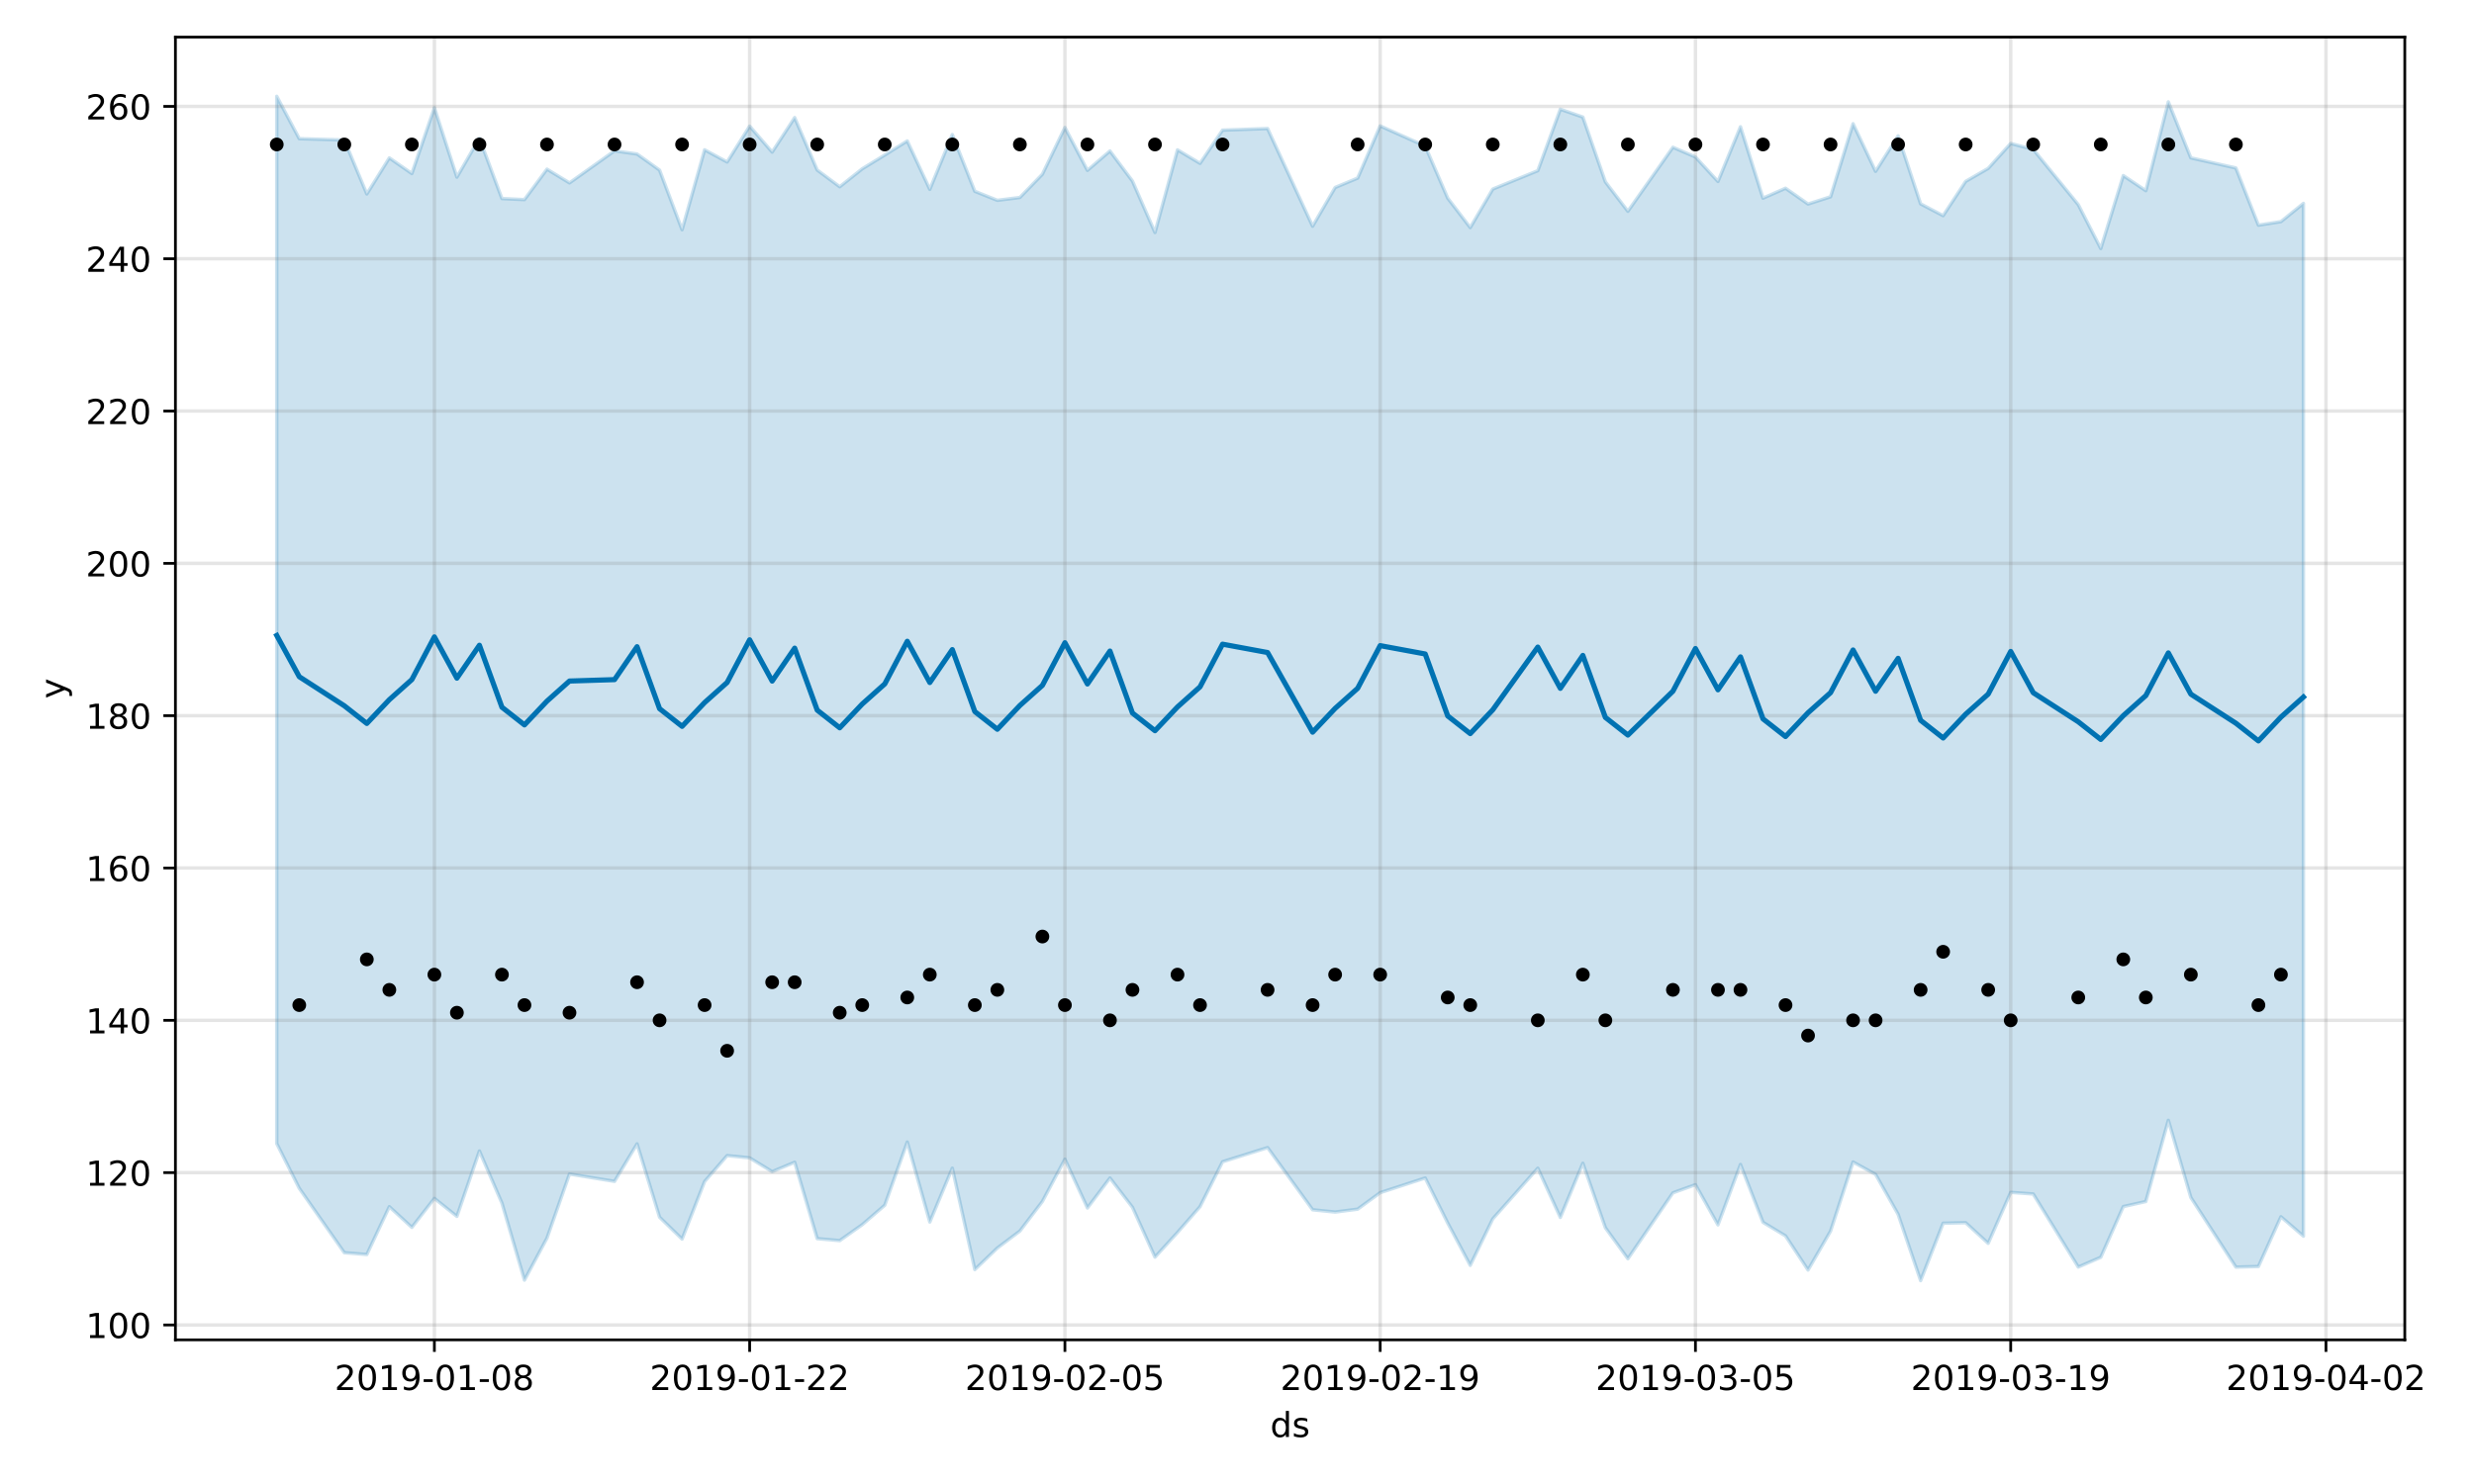 <?xml version="1.0" encoding="utf-8" standalone="no"?>
<!DOCTYPE svg PUBLIC "-//W3C//DTD SVG 1.1//EN"
  "http://www.w3.org/Graphics/SVG/1.1/DTD/svg11.dtd">
<!-- Created with matplotlib (https://matplotlib.org/) -->
<svg height="432pt" version="1.1" viewBox="0 0 720 432" width="720pt" xmlns="http://www.w3.org/2000/svg" xmlns:xlink="http://www.w3.org/1999/xlink">
 <defs>
  <style type="text/css">
*{stroke-linecap:butt;stroke-linejoin:round;}
  </style>
 </defs>
 <g id="figure_1">
  <g id="patch_1">
   <path d="M 0 432 
L 720 432 
L 720 0 
L 0 0 
z
" style="fill:#ffffff;"/>
  </g>
  <g id="axes_1">
   <g id="patch_2">
    <path d="M 51.05 390.04 
L 699.857 390.04 
L 699.857 10.8 
L 51.05 10.8 
z
" style="fill:#ffffff;"/>
   </g>
   <g id="PolyCollection_1">
    <defs>
     <path d="M 80.541 -403.962 
L 80.541 -99.102 
L 87.095 -86.072 
L 100.202 -67.334 
L 106.756 -66.806 
L 113.309 -80.728 
L 119.863 -74.693 
L 126.417 -83.144 
L 132.97 -77.904 
L 139.524 -96.942 
L 146.077 -81.767 
L 152.631 -59.352 
L 159.185 -71.576 
L 165.738 -90.232 
L 178.845 -88.097 
L 185.399 -99.012 
L 191.953 -77.667 
L 198.506 -71.298 
L 205.06 -88.047 
L 211.613 -95.596 
L 218.167 -94.933 
L 224.721 -90.927 
L 231.274 -93.66 
L 237.828 -71.425 
L 244.381 -70.853 
L 250.935 -75.487 
L 257.489 -81.147 
L 264.042 -99.54 
L 270.596 -76.259 
L 277.15 -91.932 
L 283.703 -62.416 
L 290.257 -68.697 
L 296.81 -73.633 
L 303.364 -82.24 
L 309.918 -94.554 
L 316.471 -80.353 
L 323.025 -89.075 
L 329.578 -80.539 
L 336.132 -66.037 
L 342.686 -73.223 
L 349.239 -80.729 
L 355.793 -93.804 
L 368.9 -97.923 
L 382.007 -79.823 
L 388.561 -79.159 
L 395.114 -80.003 
L 401.668 -84.805 
L 414.775 -89.078 
L 421.329 -75.963 
L 427.883 -63.65 
L 434.436 -77.17 
L 447.543 -91.929 
L 454.097 -77.594 
L 460.651 -93.37 
L 467.204 -74.601 
L 473.758 -65.574 
L 486.865 -84.764 
L 493.419 -87.131 
L 499.972 -75.429 
L 506.526 -93.014 
L 513.079 -76.176 
L 519.633 -72.23 
L 526.187 -62.289 
L 532.74 -73.609 
L 539.294 -93.732 
L 545.847 -90.122 
L 552.401 -78.509 
L 558.955 -59.198 
L 565.508 -75.913 
L 572.062 -76.056 
L 578.616 -70.056 
L 585.169 -84.892 
L 591.723 -84.422 
L 604.83 -63.158 
L 611.384 -66.003 
L 617.937 -80.753 
L 624.491 -82.23 
L 631.044 -105.878 
L 637.598 -83.399 
L 650.705 -63.134 
L 657.259 -63.316 
L 663.812 -77.793 
L 670.366 -72.15 
L 670.366 -372.788 
L 670.366 -372.788 
L 663.812 -367.48 
L 657.259 -366.458 
L 650.705 -383.103 
L 637.598 -386.042 
L 631.044 -402.344 
L 624.491 -376.498 
L 617.937 -380.892 
L 611.384 -359.644 
L 604.83 -372.433 
L 591.723 -388.523 
L 585.169 -390.238 
L 578.616 -382.984 
L 572.062 -379.201 
L 565.508 -369.223 
L 558.955 -372.657 
L 552.401 -392.448 
L 545.847 -382.124 
L 539.294 -395.99 
L 532.74 -374.716 
L 526.187 -372.613 
L 519.633 -377.207 
L 513.079 -374.311 
L 506.526 -395.094 
L 499.972 -379.175 
L 493.419 -386.299 
L 486.865 -389.126 
L 473.758 -370.497 
L 467.204 -379.064 
L 460.651 -397.921 
L 454.097 -400.197 
L 447.543 -382.314 
L 434.436 -376.96 
L 427.883 -365.749 
L 421.329 -374.324 
L 414.775 -389.473 
L 401.668 -395.344 
L 395.114 -380.16 
L 388.561 -377.425 
L 382.007 -366.147 
L 368.9 -394.586 
L 355.793 -394.115 
L 349.239 -384.447 
L 342.686 -388.373 
L 336.132 -364.318 
L 329.578 -379.294 
L 323.025 -388.046 
L 316.471 -382.404 
L 309.918 -394.889 
L 303.364 -381.287 
L 296.81 -374.515 
L 290.257 -373.691 
L 283.703 -376.312 
L 277.15 -392.823 
L 270.596 -376.884 
L 264.042 -390.973 
L 257.489 -386.87 
L 250.935 -382.866 
L 244.381 -377.639 
L 237.828 -382.514 
L 231.274 -397.772 
L 224.721 -387.727 
L 218.167 -395.272 
L 211.613 -384.843 
L 205.06 -388.395 
L 198.506 -365.123 
L 191.953 -382.483 
L 185.399 -387.173 
L 178.845 -388.091 
L 165.738 -378.762 
L 159.185 -382.759 
L 152.631 -373.895 
L 146.077 -374.203 
L 139.524 -391.769 
L 132.97 -380.438 
L 126.417 -400.637 
L 119.863 -381.481 
L 113.309 -386.035 
L 106.756 -375.54 
L 100.202 -391.254 
L 87.095 -391.631 
L 80.541 -403.962 
z
" id="m1923e0d9a7" style="stroke:#0072b2;stroke-opacity:0.2;"/>
    </defs>
    <g clip-path="url(#p1004022862)">
     <use style="fill:#0072b2;fill-opacity:0.2;stroke:#0072b2;stroke-opacity:0.2;" x="0" xlink:href="#m1923e0d9a7" y="432"/>
    </g>
   </g>
   <g id="matplotlib.axis_1">
    <g id="xtick_1">
     <g id="line2d_1">
      <path clip-path="url(#p1004022862)" d="M 126.417 390.04 
L 126.417 10.8 
" style="fill:none;stroke:#808080;stroke-linecap:square;stroke-opacity:0.2;"/>
     </g>
     <g id="line2d_2">
      <defs>
       <path d="M 0 0 
L 0 3.5 
" id="m7fd7f2dde4" style="stroke:#000000;stroke-width:0.8;"/>
      </defs>
      <g>
       <use style="stroke:#000000;stroke-width:0.8;" x="126.417" xlink:href="#m7fd7f2dde4" y="390.04"/>
      </g>
     </g>
     <g id="text_1">
      <!-- 2019-01-08 -->
      <defs>
       <path d="M 19.188 8.297 
L 53.609 8.297 
L 53.609 0 
L 7.328 0 
L 7.328 8.297 
Q 12.938 14.109 22.625 23.891 
Q 32.328 33.688 34.812 36.531 
Q 39.547 41.844 41.422 45.531 
Q 43.312 49.219 43.312 52.781 
Q 43.312 58.594 39.234 62.25 
Q 35.156 65.922 28.609 65.922 
Q 23.969 65.922 18.812 64.312 
Q 13.672 62.703 7.812 59.422 
L 7.812 69.391 
Q 13.766 71.781 18.938 73 
Q 24.125 74.219 28.422 74.219 
Q 39.75 74.219 46.484 68.547 
Q 53.219 62.891 53.219 53.422 
Q 53.219 48.922 51.531 44.891 
Q 49.859 40.875 45.406 35.406 
Q 44.188 33.984 37.641 27.219 
Q 31.109 20.453 19.188 8.297 
z
" id="DejaVuSans-50"/>
       <path d="M 31.781 66.406 
Q 24.172 66.406 20.328 58.906 
Q 16.5 51.422 16.5 36.375 
Q 16.5 21.391 20.328 13.891 
Q 24.172 6.391 31.781 6.391 
Q 39.453 6.391 43.281 13.891 
Q 47.125 21.391 47.125 36.375 
Q 47.125 51.422 43.281 58.906 
Q 39.453 66.406 31.781 66.406 
z
M 31.781 74.219 
Q 44.047 74.219 50.516 64.516 
Q 56.984 54.828 56.984 36.375 
Q 56.984 17.969 50.516 8.266 
Q 44.047 -1.422 31.781 -1.422 
Q 19.531 -1.422 13.062 8.266 
Q 6.594 17.969 6.594 36.375 
Q 6.594 54.828 13.062 64.516 
Q 19.531 74.219 31.781 74.219 
z
" id="DejaVuSans-48"/>
       <path d="M 12.406 8.297 
L 28.516 8.297 
L 28.516 63.922 
L 10.984 60.406 
L 10.984 69.391 
L 28.422 72.906 
L 38.281 72.906 
L 38.281 8.297 
L 54.391 8.297 
L 54.391 0 
L 12.406 0 
z
" id="DejaVuSans-49"/>
       <path d="M 10.984 1.516 
L 10.984 10.5 
Q 14.703 8.734 18.5 7.812 
Q 22.312 6.891 25.984 6.891 
Q 35.75 6.891 40.891 13.453 
Q 46.047 20.016 46.781 33.406 
Q 43.953 29.203 39.594 26.953 
Q 35.25 24.703 29.984 24.703 
Q 19.047 24.703 12.672 31.312 
Q 6.297 37.938 6.297 49.422 
Q 6.297 60.641 12.938 67.422 
Q 19.578 74.219 30.609 74.219 
Q 43.266 74.219 49.922 64.516 
Q 56.594 54.828 56.594 36.375 
Q 56.594 19.141 48.406 8.859 
Q 40.234 -1.422 26.422 -1.422 
Q 22.703 -1.422 18.891 -0.688 
Q 15.094 0.047 10.984 1.516 
z
M 30.609 32.422 
Q 37.25 32.422 41.125 36.953 
Q 45.016 41.5 45.016 49.422 
Q 45.016 57.281 41.125 61.844 
Q 37.25 66.406 30.609 66.406 
Q 23.969 66.406 20.094 61.844 
Q 16.219 57.281 16.219 49.422 
Q 16.219 41.5 20.094 36.953 
Q 23.969 32.422 30.609 32.422 
z
" id="DejaVuSans-57"/>
       <path d="M 4.891 31.391 
L 31.203 31.391 
L 31.203 23.391 
L 4.891 23.391 
z
" id="DejaVuSans-45"/>
       <path d="M 31.781 34.625 
Q 24.75 34.625 20.719 30.859 
Q 16.703 27.094 16.703 20.516 
Q 16.703 13.922 20.719 10.156 
Q 24.75 6.391 31.781 6.391 
Q 38.812 6.391 42.859 10.172 
Q 46.922 13.969 46.922 20.516 
Q 46.922 27.094 42.891 30.859 
Q 38.875 34.625 31.781 34.625 
z
M 21.922 38.812 
Q 15.578 40.375 12.031 44.719 
Q 8.5 49.078 8.5 55.328 
Q 8.5 64.062 14.719 69.141 
Q 20.953 74.219 31.781 74.219 
Q 42.672 74.219 48.875 69.141 
Q 55.078 64.062 55.078 55.328 
Q 55.078 49.078 51.531 44.719 
Q 48 40.375 41.703 38.812 
Q 48.828 37.156 52.797 32.312 
Q 56.781 27.484 56.781 20.516 
Q 56.781 9.906 50.312 4.234 
Q 43.844 -1.422 31.781 -1.422 
Q 19.734 -1.422 13.25 4.234 
Q 6.781 9.906 6.781 20.516 
Q 6.781 27.484 10.781 32.312 
Q 14.797 37.156 21.922 38.812 
z
M 18.312 54.391 
Q 18.312 48.734 21.844 45.562 
Q 25.391 42.391 31.781 42.391 
Q 38.141 42.391 41.719 45.562 
Q 45.312 48.734 45.312 54.391 
Q 45.312 60.062 41.719 63.234 
Q 38.141 66.406 31.781 66.406 
Q 25.391 66.406 21.844 63.234 
Q 18.312 60.062 18.312 54.391 
z
" id="DejaVuSans-56"/>
      </defs>
      <g transform="translate(97.359 404.638)scale(0.1 -0.1)">
       <use xlink:href="#DejaVuSans-50"/>
       <use x="63.623" xlink:href="#DejaVuSans-48"/>
       <use x="127.246" xlink:href="#DejaVuSans-49"/>
       <use x="190.869" xlink:href="#DejaVuSans-57"/>
       <use x="254.492" xlink:href="#DejaVuSans-45"/>
       <use x="290.576" xlink:href="#DejaVuSans-48"/>
       <use x="354.199" xlink:href="#DejaVuSans-49"/>
       <use x="417.822" xlink:href="#DejaVuSans-45"/>
       <use x="453.906" xlink:href="#DejaVuSans-48"/>
       <use x="517.529" xlink:href="#DejaVuSans-56"/>
      </g>
     </g>
    </g>
    <g id="xtick_2">
     <g id="line2d_3">
      <path clip-path="url(#p1004022862)" d="M 218.167 390.04 
L 218.167 10.8 
" style="fill:none;stroke:#808080;stroke-linecap:square;stroke-opacity:0.2;"/>
     </g>
     <g id="line2d_4">
      <g>
       <use style="stroke:#000000;stroke-width:0.8;" x="218.167" xlink:href="#m7fd7f2dde4" y="390.04"/>
      </g>
     </g>
     <g id="text_2">
      <!-- 2019-01-22 -->
      <g transform="translate(189.109 404.638)scale(0.1 -0.1)">
       <use xlink:href="#DejaVuSans-50"/>
       <use x="63.623" xlink:href="#DejaVuSans-48"/>
       <use x="127.246" xlink:href="#DejaVuSans-49"/>
       <use x="190.869" xlink:href="#DejaVuSans-57"/>
       <use x="254.492" xlink:href="#DejaVuSans-45"/>
       <use x="290.576" xlink:href="#DejaVuSans-48"/>
       <use x="354.199" xlink:href="#DejaVuSans-49"/>
       <use x="417.822" xlink:href="#DejaVuSans-45"/>
       <use x="453.906" xlink:href="#DejaVuSans-50"/>
       <use x="517.529" xlink:href="#DejaVuSans-50"/>
      </g>
     </g>
    </g>
    <g id="xtick_3">
     <g id="line2d_5">
      <path clip-path="url(#p1004022862)" d="M 309.918 390.04 
L 309.918 10.8 
" style="fill:none;stroke:#808080;stroke-linecap:square;stroke-opacity:0.2;"/>
     </g>
     <g id="line2d_6">
      <g>
       <use style="stroke:#000000;stroke-width:0.8;" x="309.918" xlink:href="#m7fd7f2dde4" y="390.04"/>
      </g>
     </g>
     <g id="text_3">
      <!-- 2019-02-05 -->
      <defs>
       <path d="M 10.797 72.906 
L 49.516 72.906 
L 49.516 64.594 
L 19.828 64.594 
L 19.828 46.734 
Q 21.969 47.469 24.109 47.828 
Q 26.266 48.188 28.422 48.188 
Q 40.625 48.188 47.75 41.5 
Q 54.891 34.812 54.891 23.391 
Q 54.891 11.625 47.562 5.094 
Q 40.234 -1.422 26.906 -1.422 
Q 22.312 -1.422 17.547 -0.641 
Q 12.797 0.141 7.719 1.703 
L 7.719 11.625 
Q 12.109 9.234 16.797 8.062 
Q 21.484 6.891 26.703 6.891 
Q 35.156 6.891 40.078 11.328 
Q 45.016 15.766 45.016 23.391 
Q 45.016 31 40.078 35.438 
Q 35.156 39.891 26.703 39.891 
Q 22.75 39.891 18.812 39.016 
Q 14.891 38.141 10.797 36.281 
z
" id="DejaVuSans-53"/>
      </defs>
      <g transform="translate(280.86 404.638)scale(0.1 -0.1)">
       <use xlink:href="#DejaVuSans-50"/>
       <use x="63.623" xlink:href="#DejaVuSans-48"/>
       <use x="127.246" xlink:href="#DejaVuSans-49"/>
       <use x="190.869" xlink:href="#DejaVuSans-57"/>
       <use x="254.492" xlink:href="#DejaVuSans-45"/>
       <use x="290.576" xlink:href="#DejaVuSans-48"/>
       <use x="354.199" xlink:href="#DejaVuSans-50"/>
       <use x="417.822" xlink:href="#DejaVuSans-45"/>
       <use x="453.906" xlink:href="#DejaVuSans-48"/>
       <use x="517.529" xlink:href="#DejaVuSans-53"/>
      </g>
     </g>
    </g>
    <g id="xtick_4">
     <g id="line2d_7">
      <path clip-path="url(#p1004022862)" d="M 401.668 390.04 
L 401.668 10.8 
" style="fill:none;stroke:#808080;stroke-linecap:square;stroke-opacity:0.2;"/>
     </g>
     <g id="line2d_8">
      <g>
       <use style="stroke:#000000;stroke-width:0.8;" x="401.668" xlink:href="#m7fd7f2dde4" y="390.04"/>
      </g>
     </g>
     <g id="text_4">
      <!-- 2019-02-19 -->
      <g transform="translate(372.61 404.638)scale(0.1 -0.1)">
       <use xlink:href="#DejaVuSans-50"/>
       <use x="63.623" xlink:href="#DejaVuSans-48"/>
       <use x="127.246" xlink:href="#DejaVuSans-49"/>
       <use x="190.869" xlink:href="#DejaVuSans-57"/>
       <use x="254.492" xlink:href="#DejaVuSans-45"/>
       <use x="290.576" xlink:href="#DejaVuSans-48"/>
       <use x="354.199" xlink:href="#DejaVuSans-50"/>
       <use x="417.822" xlink:href="#DejaVuSans-45"/>
       <use x="453.906" xlink:href="#DejaVuSans-49"/>
       <use x="517.529" xlink:href="#DejaVuSans-57"/>
      </g>
     </g>
    </g>
    <g id="xtick_5">
     <g id="line2d_9">
      <path clip-path="url(#p1004022862)" d="M 493.419 390.04 
L 493.419 10.8 
" style="fill:none;stroke:#808080;stroke-linecap:square;stroke-opacity:0.2;"/>
     </g>
     <g id="line2d_10">
      <g>
       <use style="stroke:#000000;stroke-width:0.8;" x="493.419" xlink:href="#m7fd7f2dde4" y="390.04"/>
      </g>
     </g>
     <g id="text_5">
      <!-- 2019-03-05 -->
      <defs>
       <path d="M 40.578 39.312 
Q 47.656 37.797 51.625 33 
Q 55.609 28.219 55.609 21.188 
Q 55.609 10.406 48.188 4.484 
Q 40.766 -1.422 27.094 -1.422 
Q 22.516 -1.422 17.656 -0.516 
Q 12.797 0.391 7.625 2.203 
L 7.625 11.719 
Q 11.719 9.328 16.594 8.109 
Q 21.484 6.891 26.812 6.891 
Q 36.078 6.891 40.938 10.547 
Q 45.797 14.203 45.797 21.188 
Q 45.797 27.641 41.281 31.266 
Q 36.766 34.906 28.719 34.906 
L 20.219 34.906 
L 20.219 43.016 
L 29.109 43.016 
Q 36.375 43.016 40.234 45.922 
Q 44.094 48.828 44.094 54.297 
Q 44.094 59.906 40.109 62.906 
Q 36.141 65.922 28.719 65.922 
Q 24.656 65.922 20.016 65.031 
Q 15.375 64.156 9.812 62.312 
L 9.812 71.094 
Q 15.438 72.656 20.344 73.438 
Q 25.25 74.219 29.594 74.219 
Q 40.828 74.219 47.359 69.109 
Q 53.906 64.016 53.906 55.328 
Q 53.906 49.266 50.438 45.094 
Q 46.969 40.922 40.578 39.312 
z
" id="DejaVuSans-51"/>
      </defs>
      <g transform="translate(464.361 404.638)scale(0.1 -0.1)">
       <use xlink:href="#DejaVuSans-50"/>
       <use x="63.623" xlink:href="#DejaVuSans-48"/>
       <use x="127.246" xlink:href="#DejaVuSans-49"/>
       <use x="190.869" xlink:href="#DejaVuSans-57"/>
       <use x="254.492" xlink:href="#DejaVuSans-45"/>
       <use x="290.576" xlink:href="#DejaVuSans-48"/>
       <use x="354.199" xlink:href="#DejaVuSans-51"/>
       <use x="417.822" xlink:href="#DejaVuSans-45"/>
       <use x="453.906" xlink:href="#DejaVuSans-48"/>
       <use x="517.529" xlink:href="#DejaVuSans-53"/>
      </g>
     </g>
    </g>
    <g id="xtick_6">
     <g id="line2d_11">
      <path clip-path="url(#p1004022862)" d="M 585.169 390.04 
L 585.169 10.8 
" style="fill:none;stroke:#808080;stroke-linecap:square;stroke-opacity:0.2;"/>
     </g>
     <g id="line2d_12">
      <g>
       <use style="stroke:#000000;stroke-width:0.8;" x="585.169" xlink:href="#m7fd7f2dde4" y="390.04"/>
      </g>
     </g>
     <g id="text_6">
      <!-- 2019-03-19 -->
      <g transform="translate(556.111 404.638)scale(0.1 -0.1)">
       <use xlink:href="#DejaVuSans-50"/>
       <use x="63.623" xlink:href="#DejaVuSans-48"/>
       <use x="127.246" xlink:href="#DejaVuSans-49"/>
       <use x="190.869" xlink:href="#DejaVuSans-57"/>
       <use x="254.492" xlink:href="#DejaVuSans-45"/>
       <use x="290.576" xlink:href="#DejaVuSans-48"/>
       <use x="354.199" xlink:href="#DejaVuSans-51"/>
       <use x="417.822" xlink:href="#DejaVuSans-45"/>
       <use x="453.906" xlink:href="#DejaVuSans-49"/>
       <use x="517.529" xlink:href="#DejaVuSans-57"/>
      </g>
     </g>
    </g>
    <g id="xtick_7">
     <g id="line2d_13">
      <path clip-path="url(#p1004022862)" d="M 676.92 390.04 
L 676.92 10.8 
" style="fill:none;stroke:#808080;stroke-linecap:square;stroke-opacity:0.2;"/>
     </g>
     <g id="line2d_14">
      <g>
       <use style="stroke:#000000;stroke-width:0.8;" x="676.92" xlink:href="#m7fd7f2dde4" y="390.04"/>
      </g>
     </g>
     <g id="text_7">
      <!-- 2019-04-02 -->
      <defs>
       <path d="M 37.797 64.312 
L 12.891 25.391 
L 37.797 25.391 
z
M 35.203 72.906 
L 47.609 72.906 
L 47.609 25.391 
L 58.016 25.391 
L 58.016 17.188 
L 47.609 17.188 
L 47.609 0 
L 37.797 0 
L 37.797 17.188 
L 4.891 17.188 
L 4.891 26.703 
z
" id="DejaVuSans-52"/>
      </defs>
      <g transform="translate(647.862 404.638)scale(0.1 -0.1)">
       <use xlink:href="#DejaVuSans-50"/>
       <use x="63.623" xlink:href="#DejaVuSans-48"/>
       <use x="127.246" xlink:href="#DejaVuSans-49"/>
       <use x="190.869" xlink:href="#DejaVuSans-57"/>
       <use x="254.492" xlink:href="#DejaVuSans-45"/>
       <use x="290.576" xlink:href="#DejaVuSans-48"/>
       <use x="354.199" xlink:href="#DejaVuSans-52"/>
       <use x="417.822" xlink:href="#DejaVuSans-45"/>
       <use x="453.906" xlink:href="#DejaVuSans-48"/>
       <use x="517.529" xlink:href="#DejaVuSans-50"/>
      </g>
     </g>
    </g>
    <g id="text_8">
     <!-- ds -->
     <defs>
      <path d="M 45.406 46.391 
L 45.406 75.984 
L 54.391 75.984 
L 54.391 0 
L 45.406 0 
L 45.406 8.203 
Q 42.578 3.328 38.25 0.953 
Q 33.938 -1.422 27.875 -1.422 
Q 17.969 -1.422 11.734 6.484 
Q 5.516 14.406 5.516 27.297 
Q 5.516 40.188 11.734 48.094 
Q 17.969 56 27.875 56 
Q 33.938 56 38.25 53.625 
Q 42.578 51.266 45.406 46.391 
z
M 14.797 27.297 
Q 14.797 17.391 18.875 11.75 
Q 22.953 6.109 30.078 6.109 
Q 37.203 6.109 41.297 11.75 
Q 45.406 17.391 45.406 27.297 
Q 45.406 37.203 41.297 42.844 
Q 37.203 48.484 30.078 48.484 
Q 22.953 48.484 18.875 42.844 
Q 14.797 37.203 14.797 27.297 
z
" id="DejaVuSans-100"/>
      <path d="M 44.281 53.078 
L 44.281 44.578 
Q 40.484 46.531 36.375 47.5 
Q 32.281 48.484 27.875 48.484 
Q 21.188 48.484 17.844 46.438 
Q 14.5 44.391 14.5 40.281 
Q 14.5 37.156 16.891 35.375 
Q 19.281 33.594 26.516 31.984 
L 29.594 31.297 
Q 39.156 29.25 43.188 25.516 
Q 47.219 21.781 47.219 15.094 
Q 47.219 7.469 41.188 3.016 
Q 35.156 -1.422 24.609 -1.422 
Q 20.219 -1.422 15.453 -0.562 
Q 10.688 0.297 5.422 2 
L 5.422 11.281 
Q 10.406 8.688 15.234 7.391 
Q 20.062 6.109 24.812 6.109 
Q 31.156 6.109 34.562 8.281 
Q 37.984 10.453 37.984 14.406 
Q 37.984 18.062 35.516 20.016 
Q 33.062 21.969 24.703 23.781 
L 21.578 24.516 
Q 13.234 26.266 9.516 29.906 
Q 5.812 33.547 5.812 39.891 
Q 5.812 47.609 11.281 51.797 
Q 16.75 56 26.812 56 
Q 31.781 56 36.172 55.266 
Q 40.578 54.547 44.281 53.078 
z
" id="DejaVuSans-115"/>
     </defs>
     <g transform="translate(369.675 418.317)scale(0.1 -0.1)">
      <use xlink:href="#DejaVuSans-100"/>
      <use x="63.477" xlink:href="#DejaVuSans-115"/>
     </g>
    </g>
   </g>
   <g id="matplotlib.axis_2">
    <g id="ytick_1">
     <g id="line2d_15">
      <path clip-path="url(#p1004022862)" d="M 51.05 385.703 
L 699.857 385.703 
" style="fill:none;stroke:#808080;stroke-linecap:square;stroke-opacity:0.2;"/>
     </g>
     <g id="line2d_16">
      <defs>
       <path d="M 0 0 
L -3.5 0 
" id="ma224163214" style="stroke:#000000;stroke-width:0.8;"/>
      </defs>
      <g>
       <use style="stroke:#000000;stroke-width:0.8;" x="51.05" xlink:href="#ma224163214" y="385.703"/>
      </g>
     </g>
     <g id="text_9">
      <!-- 100 -->
      <g transform="translate(24.962 389.502)scale(0.1 -0.1)">
       <use xlink:href="#DejaVuSans-49"/>
       <use x="63.623" xlink:href="#DejaVuSans-48"/>
       <use x="127.246" xlink:href="#DejaVuSans-48"/>
      </g>
     </g>
    </g>
    <g id="ytick_2">
     <g id="line2d_17">
      <path clip-path="url(#p1004022862)" d="M 51.05 341.362 
L 699.857 341.362 
" style="fill:none;stroke:#808080;stroke-linecap:square;stroke-opacity:0.2;"/>
     </g>
     <g id="line2d_18">
      <g>
       <use style="stroke:#000000;stroke-width:0.8;" x="51.05" xlink:href="#ma224163214" y="341.362"/>
      </g>
     </g>
     <g id="text_10">
      <!-- 120 -->
      <g transform="translate(24.962 345.161)scale(0.1 -0.1)">
       <use xlink:href="#DejaVuSans-49"/>
       <use x="63.623" xlink:href="#DejaVuSans-50"/>
       <use x="127.246" xlink:href="#DejaVuSans-48"/>
      </g>
     </g>
    </g>
    <g id="ytick_3">
     <g id="line2d_19">
      <path clip-path="url(#p1004022862)" d="M 51.05 297.021 
L 699.857 297.021 
" style="fill:none;stroke:#808080;stroke-linecap:square;stroke-opacity:0.2;"/>
     </g>
     <g id="line2d_20">
      <g>
       <use style="stroke:#000000;stroke-width:0.8;" x="51.05" xlink:href="#ma224163214" y="297.021"/>
      </g>
     </g>
     <g id="text_11">
      <!-- 140 -->
      <g transform="translate(24.962 300.82)scale(0.1 -0.1)">
       <use xlink:href="#DejaVuSans-49"/>
       <use x="63.623" xlink:href="#DejaVuSans-52"/>
       <use x="127.246" xlink:href="#DejaVuSans-48"/>
      </g>
     </g>
    </g>
    <g id="ytick_4">
     <g id="line2d_21">
      <path clip-path="url(#p1004022862)" d="M 51.05 252.68 
L 699.857 252.68 
" style="fill:none;stroke:#808080;stroke-linecap:square;stroke-opacity:0.2;"/>
     </g>
     <g id="line2d_22">
      <g>
       <use style="stroke:#000000;stroke-width:0.8;" x="51.05" xlink:href="#ma224163214" y="252.68"/>
      </g>
     </g>
     <g id="text_12">
      <!-- 160 -->
      <defs>
       <path d="M 33.016 40.375 
Q 26.375 40.375 22.484 35.828 
Q 18.609 31.297 18.609 23.391 
Q 18.609 15.531 22.484 10.953 
Q 26.375 6.391 33.016 6.391 
Q 39.656 6.391 43.531 10.953 
Q 47.406 15.531 47.406 23.391 
Q 47.406 31.297 43.531 35.828 
Q 39.656 40.375 33.016 40.375 
z
M 52.594 71.297 
L 52.594 62.312 
Q 48.875 64.062 45.094 64.984 
Q 41.312 65.922 37.594 65.922 
Q 27.828 65.922 22.672 59.328 
Q 17.531 52.734 16.797 39.406 
Q 19.672 43.656 24.016 45.922 
Q 28.375 48.188 33.594 48.188 
Q 44.578 48.188 50.953 41.516 
Q 57.328 34.859 57.328 23.391 
Q 57.328 12.156 50.688 5.359 
Q 44.047 -1.422 33.016 -1.422 
Q 20.359 -1.422 13.672 8.266 
Q 6.984 17.969 6.984 36.375 
Q 6.984 53.656 15.188 63.938 
Q 23.391 74.219 37.203 74.219 
Q 40.922 74.219 44.703 73.484 
Q 48.484 72.75 52.594 71.297 
z
" id="DejaVuSans-54"/>
      </defs>
      <g transform="translate(24.962 256.479)scale(0.1 -0.1)">
       <use xlink:href="#DejaVuSans-49"/>
       <use x="63.623" xlink:href="#DejaVuSans-54"/>
       <use x="127.246" xlink:href="#DejaVuSans-48"/>
      </g>
     </g>
    </g>
    <g id="ytick_5">
     <g id="line2d_23">
      <path clip-path="url(#p1004022862)" d="M 51.05 208.339 
L 699.857 208.339 
" style="fill:none;stroke:#808080;stroke-linecap:square;stroke-opacity:0.2;"/>
     </g>
     <g id="line2d_24">
      <g>
       <use style="stroke:#000000;stroke-width:0.8;" x="51.05" xlink:href="#ma224163214" y="208.339"/>
      </g>
     </g>
     <g id="text_13">
      <!-- 180 -->
      <g transform="translate(24.962 212.138)scale(0.1 -0.1)">
       <use xlink:href="#DejaVuSans-49"/>
       <use x="63.623" xlink:href="#DejaVuSans-56"/>
       <use x="127.246" xlink:href="#DejaVuSans-48"/>
      </g>
     </g>
    </g>
    <g id="ytick_6">
     <g id="line2d_25">
      <path clip-path="url(#p1004022862)" d="M 51.05 163.997 
L 699.857 163.997 
" style="fill:none;stroke:#808080;stroke-linecap:square;stroke-opacity:0.2;"/>
     </g>
     <g id="line2d_26">
      <g>
       <use style="stroke:#000000;stroke-width:0.8;" x="51.05" xlink:href="#ma224163214" y="163.997"/>
      </g>
     </g>
     <g id="text_14">
      <!-- 200 -->
      <g transform="translate(24.962 167.797)scale(0.1 -0.1)">
       <use xlink:href="#DejaVuSans-50"/>
       <use x="63.623" xlink:href="#DejaVuSans-48"/>
       <use x="127.246" xlink:href="#DejaVuSans-48"/>
      </g>
     </g>
    </g>
    <g id="ytick_7">
     <g id="line2d_27">
      <path clip-path="url(#p1004022862)" d="M 51.05 119.656 
L 699.857 119.656 
" style="fill:none;stroke:#808080;stroke-linecap:square;stroke-opacity:0.2;"/>
     </g>
     <g id="line2d_28">
      <g>
       <use style="stroke:#000000;stroke-width:0.8;" x="51.05" xlink:href="#ma224163214" y="119.656"/>
      </g>
     </g>
     <g id="text_15">
      <!-- 220 -->
      <g transform="translate(24.962 123.456)scale(0.1 -0.1)">
       <use xlink:href="#DejaVuSans-50"/>
       <use x="63.623" xlink:href="#DejaVuSans-50"/>
       <use x="127.246" xlink:href="#DejaVuSans-48"/>
      </g>
     </g>
    </g>
    <g id="ytick_8">
     <g id="line2d_29">
      <path clip-path="url(#p1004022862)" d="M 51.05 75.315 
L 699.857 75.315 
" style="fill:none;stroke:#808080;stroke-linecap:square;stroke-opacity:0.2;"/>
     </g>
     <g id="line2d_30">
      <g>
       <use style="stroke:#000000;stroke-width:0.8;" x="51.05" xlink:href="#ma224163214" y="75.315"/>
      </g>
     </g>
     <g id="text_16">
      <!-- 240 -->
      <g transform="translate(24.962 79.114)scale(0.1 -0.1)">
       <use xlink:href="#DejaVuSans-50"/>
       <use x="63.623" xlink:href="#DejaVuSans-52"/>
       <use x="127.246" xlink:href="#DejaVuSans-48"/>
      </g>
     </g>
    </g>
    <g id="ytick_9">
     <g id="line2d_31">
      <path clip-path="url(#p1004022862)" d="M 51.05 30.974 
L 699.857 30.974 
" style="fill:none;stroke:#808080;stroke-linecap:square;stroke-opacity:0.2;"/>
     </g>
     <g id="line2d_32">
      <g>
       <use style="stroke:#000000;stroke-width:0.8;" x="51.05" xlink:href="#ma224163214" y="30.974"/>
      </g>
     </g>
     <g id="text_17">
      <!-- 260 -->
      <g transform="translate(24.962 34.773)scale(0.1 -0.1)">
       <use xlink:href="#DejaVuSans-50"/>
       <use x="63.623" xlink:href="#DejaVuSans-54"/>
       <use x="127.246" xlink:href="#DejaVuSans-48"/>
      </g>
     </g>
    </g>
    <g id="text_18">
     <!-- y -->
     <defs>
      <path d="M 32.172 -5.078 
Q 28.375 -14.844 24.75 -17.812 
Q 21.141 -20.797 15.094 -20.797 
L 7.906 -20.797 
L 7.906 -13.281 
L 13.188 -13.281 
Q 16.891 -13.281 18.938 -11.516 
Q 21 -9.766 23.484 -3.219 
L 25.094 0.875 
L 2.984 54.688 
L 12.5 54.688 
L 29.594 11.922 
L 46.688 54.688 
L 56.203 54.688 
z
" id="DejaVuSans-121"/>
     </defs>
     <g transform="translate(18.883 203.379)rotate(-90)scale(0.1 -0.1)">
      <use xlink:href="#DejaVuSans-121"/>
     </g>
    </g>
   </g>
   <g id="line2d_33">
    <defs>
     <path d="M 0 1.5 
C 0.398 1.5 0.779 1.342 1.061 1.061 
C 1.342 0.779 1.5 0.398 1.5 0 
C 1.5 -0.398 1.342 -0.779 1.061 -1.061 
C 0.779 -1.342 0.398 -1.5 0 -1.5 
C -0.398 -1.5 -0.779 -1.342 -1.061 -1.061 
C -1.342 -0.779 -1.5 -0.398 -1.5 0 
C -1.5 0.398 -1.342 0.779 -1.061 1.061 
C -0.779 1.342 -0.398 1.5 0 1.5 
z
" id="m6d62fb1a9b" style="stroke:#000000;"/>
    </defs>
    <g clip-path="url(#p1004022862)">
     <use style="stroke:#000000;" x="80.541" xlink:href="#m6d62fb1a9b" y="42.059"/>
     <use style="stroke:#000000;" x="87.095" xlink:href="#m6d62fb1a9b" y="292.587"/>
     <use style="stroke:#000000;" x="100.202" xlink:href="#m6d62fb1a9b" y="42.059"/>
     <use style="stroke:#000000;" x="106.756" xlink:href="#m6d62fb1a9b" y="279.284"/>
     <use style="stroke:#000000;" x="113.309" xlink:href="#m6d62fb1a9b" y="288.153"/>
     <use style="stroke:#000000;" x="119.863" xlink:href="#m6d62fb1a9b" y="42.059"/>
     <use style="stroke:#000000;" x="126.417" xlink:href="#m6d62fb1a9b" y="283.718"/>
     <use style="stroke:#000000;" x="132.97" xlink:href="#m6d62fb1a9b" y="294.804"/>
     <use style="stroke:#000000;" x="139.524" xlink:href="#m6d62fb1a9b" y="42.059"/>
     <use style="stroke:#000000;" x="146.077" xlink:href="#m6d62fb1a9b" y="283.718"/>
     <use style="stroke:#000000;" x="152.631" xlink:href="#m6d62fb1a9b" y="292.587"/>
     <use style="stroke:#000000;" x="159.185" xlink:href="#m6d62fb1a9b" y="42.059"/>
     <use style="stroke:#000000;" x="165.738" xlink:href="#m6d62fb1a9b" y="294.804"/>
     <use style="stroke:#000000;" x="178.845" xlink:href="#m6d62fb1a9b" y="42.059"/>
     <use style="stroke:#000000;" x="185.399" xlink:href="#m6d62fb1a9b" y="285.935"/>
     <use style="stroke:#000000;" x="191.953" xlink:href="#m6d62fb1a9b" y="297.021"/>
     <use style="stroke:#000000;" x="198.506" xlink:href="#m6d62fb1a9b" y="42.059"/>
     <use style="stroke:#000000;" x="205.06" xlink:href="#m6d62fb1a9b" y="292.587"/>
     <use style="stroke:#000000;" x="211.613" xlink:href="#m6d62fb1a9b" y="305.889"/>
     <use style="stroke:#000000;" x="218.167" xlink:href="#m6d62fb1a9b" y="42.059"/>
     <use style="stroke:#000000;" x="224.721" xlink:href="#m6d62fb1a9b" y="285.935"/>
     <use style="stroke:#000000;" x="231.274" xlink:href="#m6d62fb1a9b" y="285.935"/>
     <use style="stroke:#000000;" x="237.828" xlink:href="#m6d62fb1a9b" y="42.059"/>
     <use style="stroke:#000000;" x="244.381" xlink:href="#m6d62fb1a9b" y="294.804"/>
     <use style="stroke:#000000;" x="250.935" xlink:href="#m6d62fb1a9b" y="292.587"/>
     <use style="stroke:#000000;" x="257.489" xlink:href="#m6d62fb1a9b" y="42.059"/>
     <use style="stroke:#000000;" x="264.042" xlink:href="#m6d62fb1a9b" y="290.37"/>
     <use style="stroke:#000000;" x="270.596" xlink:href="#m6d62fb1a9b" y="283.718"/>
     <use style="stroke:#000000;" x="277.15" xlink:href="#m6d62fb1a9b" y="42.059"/>
     <use style="stroke:#000000;" x="283.703" xlink:href="#m6d62fb1a9b" y="292.587"/>
     <use style="stroke:#000000;" x="290.257" xlink:href="#m6d62fb1a9b" y="288.153"/>
     <use style="stroke:#000000;" x="296.81" xlink:href="#m6d62fb1a9b" y="42.059"/>
     <use style="stroke:#000000;" x="303.364" xlink:href="#m6d62fb1a9b" y="272.633"/>
     <use style="stroke:#000000;" x="309.918" xlink:href="#m6d62fb1a9b" y="292.587"/>
     <use style="stroke:#000000;" x="316.471" xlink:href="#m6d62fb1a9b" y="42.059"/>
     <use style="stroke:#000000;" x="323.025" xlink:href="#m6d62fb1a9b" y="297.021"/>
     <use style="stroke:#000000;" x="329.578" xlink:href="#m6d62fb1a9b" y="288.153"/>
     <use style="stroke:#000000;" x="336.132" xlink:href="#m6d62fb1a9b" y="42.059"/>
     <use style="stroke:#000000;" x="342.686" xlink:href="#m6d62fb1a9b" y="283.718"/>
     <use style="stroke:#000000;" x="349.239" xlink:href="#m6d62fb1a9b" y="292.587"/>
     <use style="stroke:#000000;" x="355.793" xlink:href="#m6d62fb1a9b" y="42.059"/>
     <use style="stroke:#000000;" x="368.9" xlink:href="#m6d62fb1a9b" y="288.153"/>
     <use style="stroke:#000000;" x="382.007" xlink:href="#m6d62fb1a9b" y="292.587"/>
     <use style="stroke:#000000;" x="388.561" xlink:href="#m6d62fb1a9b" y="283.718"/>
     <use style="stroke:#000000;" x="395.114" xlink:href="#m6d62fb1a9b" y="42.059"/>
     <use style="stroke:#000000;" x="401.668" xlink:href="#m6d62fb1a9b" y="283.718"/>
     <use style="stroke:#000000;" x="414.775" xlink:href="#m6d62fb1a9b" y="42.059"/>
     <use style="stroke:#000000;" x="421.329" xlink:href="#m6d62fb1a9b" y="290.37"/>
     <use style="stroke:#000000;" x="427.883" xlink:href="#m6d62fb1a9b" y="292.587"/>
     <use style="stroke:#000000;" x="434.436" xlink:href="#m6d62fb1a9b" y="42.059"/>
     <use style="stroke:#000000;" x="447.543" xlink:href="#m6d62fb1a9b" y="297.021"/>
     <use style="stroke:#000000;" x="454.097" xlink:href="#m6d62fb1a9b" y="42.059"/>
     <use style="stroke:#000000;" x="460.651" xlink:href="#m6d62fb1a9b" y="283.718"/>
     <use style="stroke:#000000;" x="467.204" xlink:href="#m6d62fb1a9b" y="297.021"/>
     <use style="stroke:#000000;" x="473.758" xlink:href="#m6d62fb1a9b" y="42.059"/>
     <use style="stroke:#000000;" x="486.865" xlink:href="#m6d62fb1a9b" y="288.153"/>
     <use style="stroke:#000000;" x="493.419" xlink:href="#m6d62fb1a9b" y="42.059"/>
     <use style="stroke:#000000;" x="499.972" xlink:href="#m6d62fb1a9b" y="288.153"/>
     <use style="stroke:#000000;" x="506.526" xlink:href="#m6d62fb1a9b" y="288.153"/>
     <use style="stroke:#000000;" x="513.079" xlink:href="#m6d62fb1a9b" y="42.059"/>
     <use style="stroke:#000000;" x="519.633" xlink:href="#m6d62fb1a9b" y="292.587"/>
     <use style="stroke:#000000;" x="526.187" xlink:href="#m6d62fb1a9b" y="301.455"/>
     <use style="stroke:#000000;" x="532.74" xlink:href="#m6d62fb1a9b" y="42.059"/>
     <use style="stroke:#000000;" x="539.294" xlink:href="#m6d62fb1a9b" y="297.021"/>
     <use style="stroke:#000000;" x="545.847" xlink:href="#m6d62fb1a9b" y="297.021"/>
     <use style="stroke:#000000;" x="552.401" xlink:href="#m6d62fb1a9b" y="42.059"/>
     <use style="stroke:#000000;" x="558.955" xlink:href="#m6d62fb1a9b" y="288.153"/>
     <use style="stroke:#000000;" x="565.508" xlink:href="#m6d62fb1a9b" y="277.067"/>
     <use style="stroke:#000000;" x="572.062" xlink:href="#m6d62fb1a9b" y="42.059"/>
     <use style="stroke:#000000;" x="578.616" xlink:href="#m6d62fb1a9b" y="288.153"/>
     <use style="stroke:#000000;" x="585.169" xlink:href="#m6d62fb1a9b" y="297.021"/>
     <use style="stroke:#000000;" x="591.723" xlink:href="#m6d62fb1a9b" y="42.059"/>
     <use style="stroke:#000000;" x="604.83" xlink:href="#m6d62fb1a9b" y="290.37"/>
     <use style="stroke:#000000;" x="611.384" xlink:href="#m6d62fb1a9b" y="42.059"/>
     <use style="stroke:#000000;" x="617.937" xlink:href="#m6d62fb1a9b" y="279.284"/>
     <use style="stroke:#000000;" x="624.491" xlink:href="#m6d62fb1a9b" y="290.37"/>
     <use style="stroke:#000000;" x="631.044" xlink:href="#m6d62fb1a9b" y="42.059"/>
     <use style="stroke:#000000;" x="637.598" xlink:href="#m6d62fb1a9b" y="283.718"/>
     <use style="stroke:#000000;" x="650.705" xlink:href="#m6d62fb1a9b" y="42.059"/>
     <use style="stroke:#000000;" x="657.259" xlink:href="#m6d62fb1a9b" y="292.587"/>
     <use style="stroke:#000000;" x="663.812" xlink:href="#m6d62fb1a9b" y="283.718"/>
    </g>
   </g>
   <g id="line2d_34">
    <path clip-path="url(#p1004022862)" d="M 80.541 184.983 
L 87.095 196.994 
L 100.202 205.454 
L 106.756 210.599 
L 113.309 203.675 
L 119.863 197.828 
L 126.417 185.406 
L 132.97 197.417 
L 139.524 187.834 
L 146.077 205.877 
L 152.631 211.022 
L 159.185 204.098 
L 165.738 198.252 
L 178.845 197.84 
L 185.399 188.258 
L 191.953 206.3 
L 198.506 211.445 
L 205.06 204.522 
L 211.613 198.675 
L 218.167 186.253 
L 224.721 198.263 
L 231.274 188.681 
L 237.828 206.723 
L 244.381 211.868 
L 250.935 204.945 
L 257.489 199.098 
L 264.042 186.676 
L 270.596 198.687 
L 277.15 189.104 
L 283.703 207.146 
L 290.257 212.291 
L 296.81 205.368 
L 303.364 199.521 
L 309.918 187.099 
L 316.471 199.11 
L 323.025 189.527 
L 329.578 207.57 
L 336.132 212.715 
L 342.686 205.791 
L 349.239 199.944 
L 355.793 187.522 
L 368.9 189.951 
L 382.007 213.138 
L 388.561 206.214 
L 395.114 200.368 
L 401.668 187.946 
L 414.775 190.374 
L 421.329 208.416 
L 427.883 213.561 
L 434.436 206.638 
L 447.543 188.369 
L 454.097 200.379 
L 460.651 190.797 
L 467.204 208.839 
L 473.758 213.984 
L 486.865 201.214 
L 493.419 188.792 
L 499.972 200.803 
L 506.526 191.22 
L 513.079 209.263 
L 519.633 214.407 
L 526.187 207.484 
L 532.74 201.637 
L 539.294 189.215 
L 545.847 201.226 
L 552.401 191.643 
L 558.955 209.686 
L 565.508 214.831 
L 572.062 207.907 
L 578.616 202.06 
L 585.169 189.639 
L 591.723 201.649 
L 604.83 210.109 
L 611.384 215.254 
L 617.937 208.33 
L 624.491 202.484 
L 631.044 190.062 
L 637.598 202.072 
L 650.705 210.532 
L 657.259 215.677 
L 663.812 208.754 
L 670.366 202.907 
" style="fill:none;stroke:#0072b2;stroke-linecap:square;stroke-width:1.5;"/>
   </g>
   <g id="patch_3">
    <path d="M 51.05 390.04 
L 51.05 10.8 
" style="fill:none;stroke:#000000;stroke-linecap:square;stroke-linejoin:miter;stroke-width:0.8;"/>
   </g>
   <g id="patch_4">
    <path d="M 699.857 390.04 
L 699.857 10.8 
" style="fill:none;stroke:#000000;stroke-linecap:square;stroke-linejoin:miter;stroke-width:0.8;"/>
   </g>
   <g id="patch_5">
    <path d="M 51.05 390.04 
L 699.857 390.04 
" style="fill:none;stroke:#000000;stroke-linecap:square;stroke-linejoin:miter;stroke-width:0.8;"/>
   </g>
   <g id="patch_6">
    <path d="M 51.05 10.8 
L 699.857 10.8 
" style="fill:none;stroke:#000000;stroke-linecap:square;stroke-linejoin:miter;stroke-width:0.8;"/>
   </g>
  </g>
 </g>
 <defs>
  <clipPath id="p1004022862">
   <rect height="379.24" width="648.807" x="51.05" y="10.8"/>
  </clipPath>
 </defs>
</svg>
